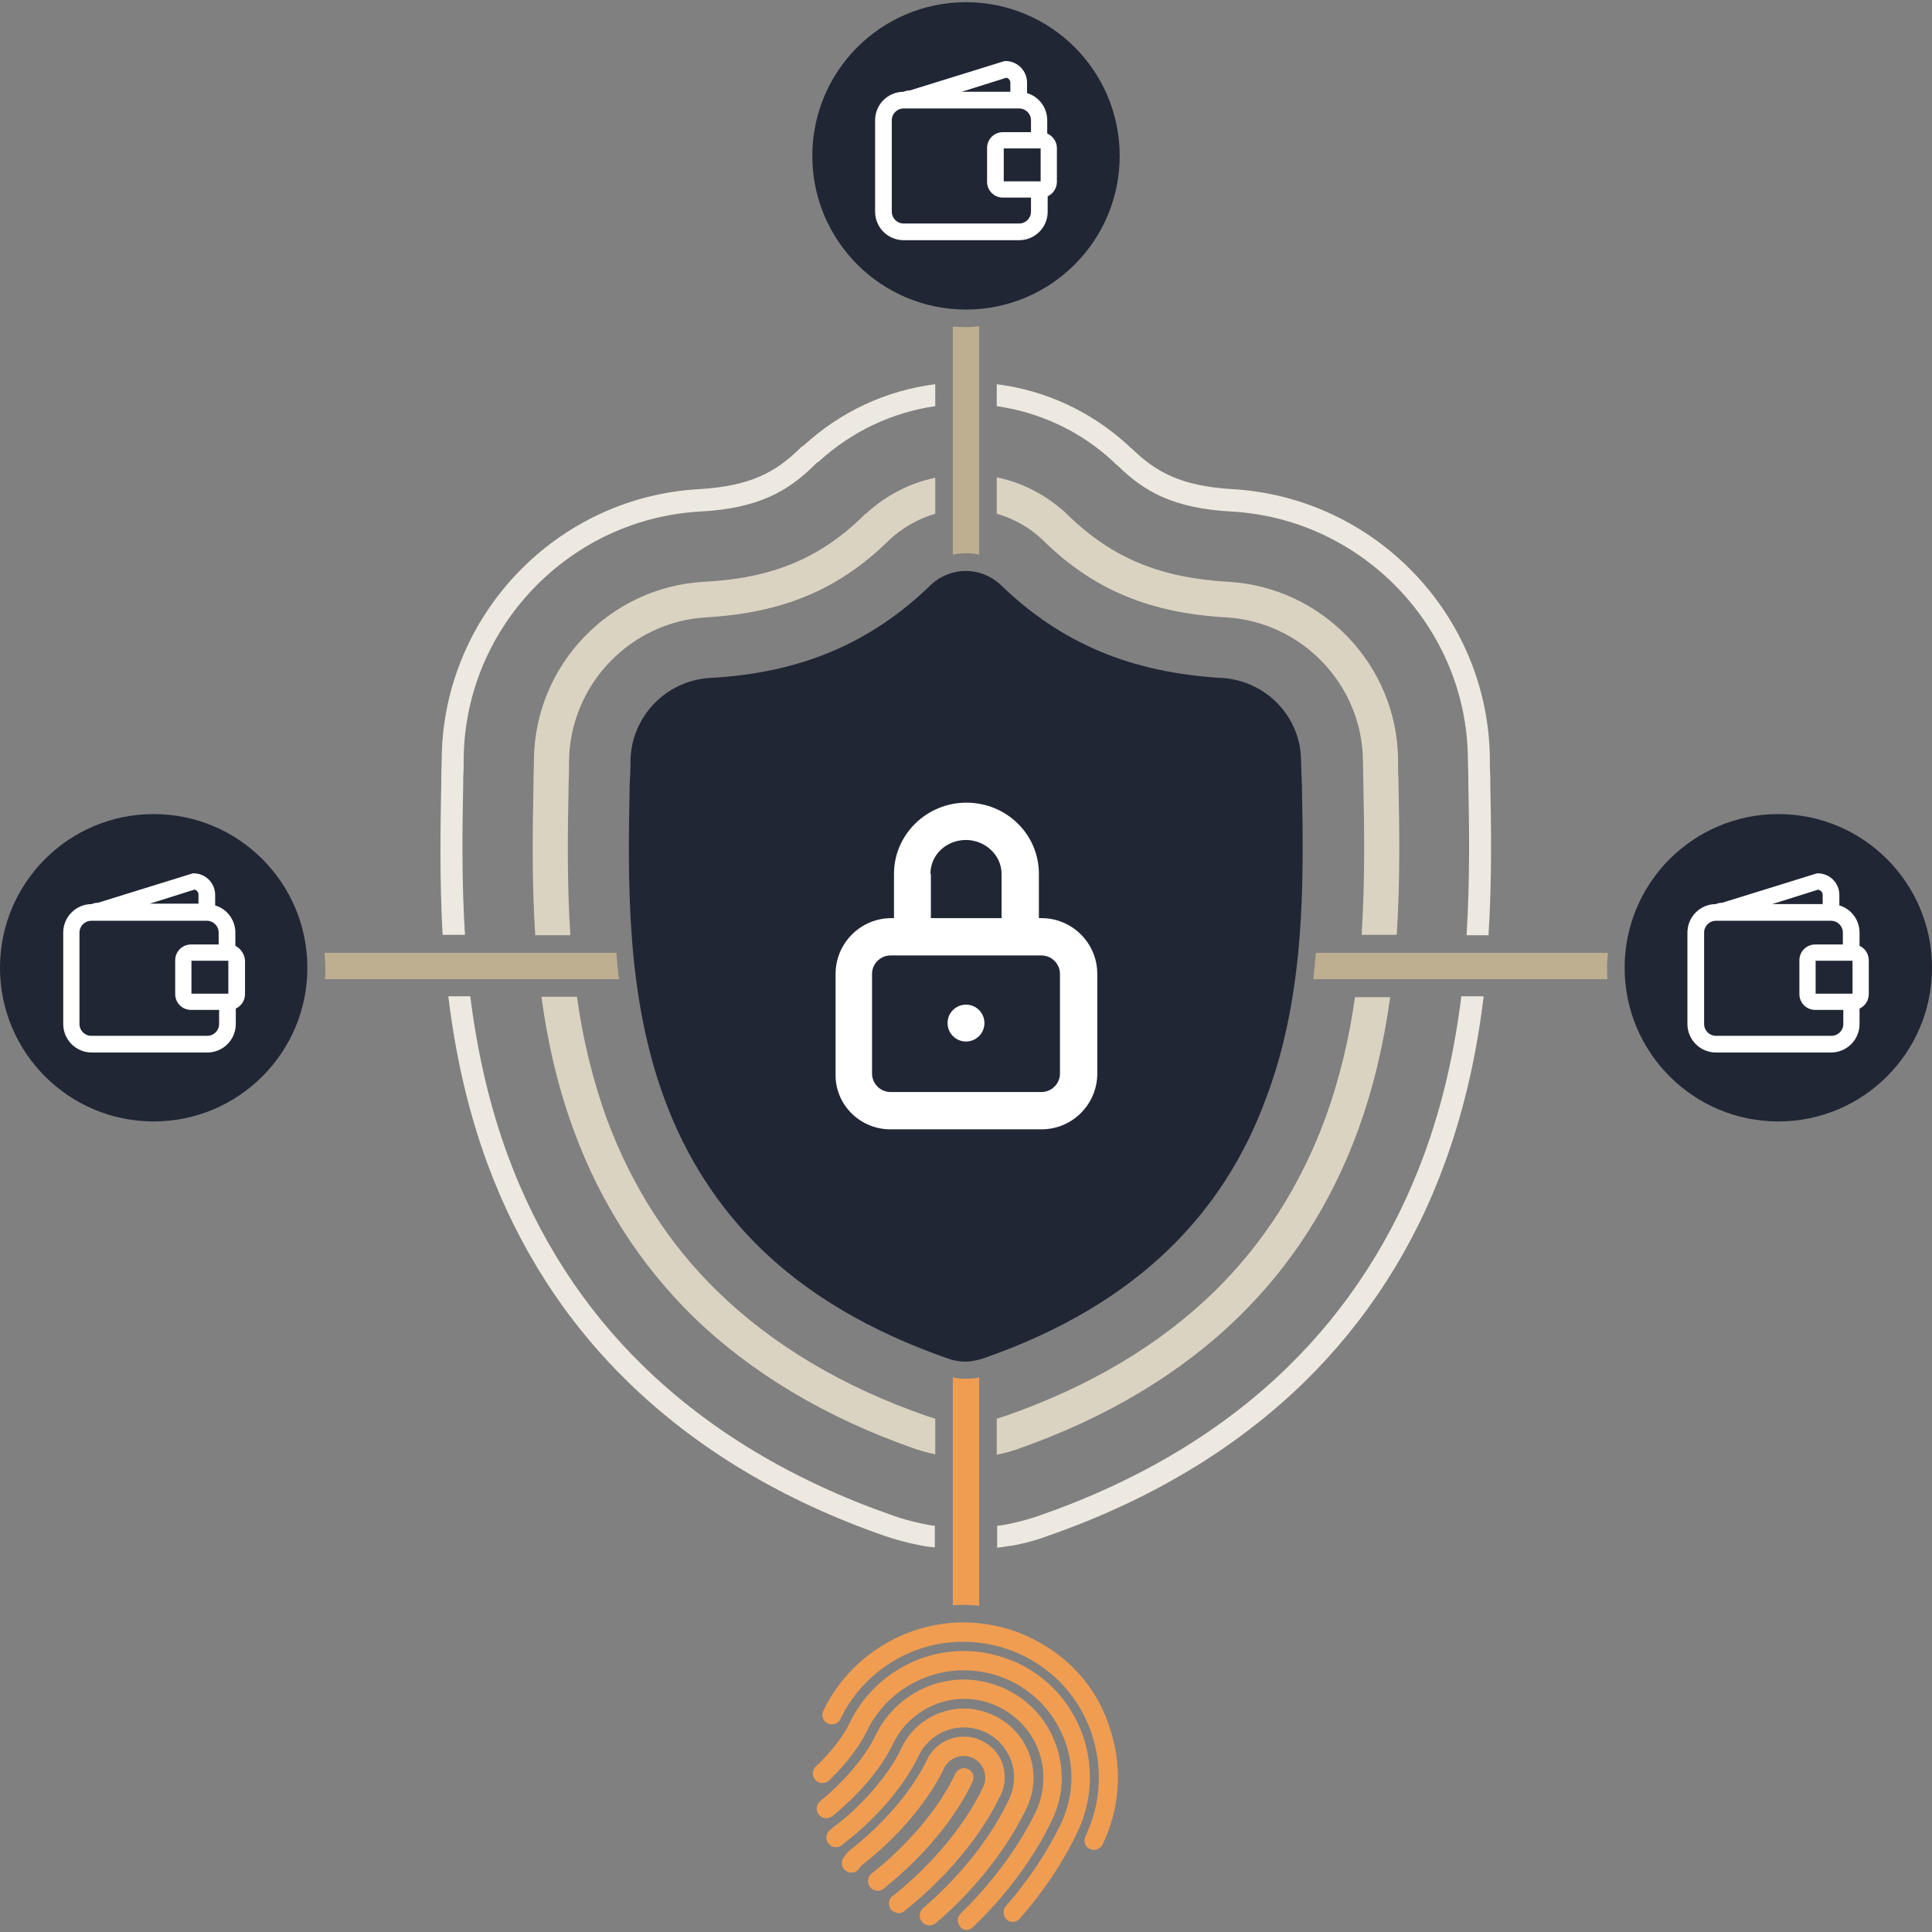 <?xml version="1.0" encoding="utf-8"?>
<!-- Generator: Adobe Illustrator 21.0.0, SVG Export Plug-In . SVG Version: 6.00 Build 0)  -->
<svg version="1.1" id="Слой_1" xmlns="http://www.w3.org/2000/svg" xmlns:xlink="http://www.w3.org/1999/xlink" x="0px" y="0px"
	 viewBox="0 0 440 440" style="enable-background:new 0 0 440 440;" xml:space="preserve">
<rect x="0" y="0" width="440" height="440" fill="#808080" stroke="none"/>
<style type="text/css">
	.st0{fill:#DBD3C2;}
	.st1{fill:#EDE9E0;}
	.st2{fill:#F09D51;}
	.st3{fill:#202634;}
	.st4{fill:#FFFFFF;}
	.st5{fill:#BEAF90;}
</style>
<g>
	<g>
		<path class="st0" d="M227,117c3.8,1.1,7.3,3,10.3,5.8l0.1,0.1l0.1,0.1l0.1,0.1l0.1,0.1l0.1,0.1c11.3,11,24,16.3,41.4,17.3
			c17.2,1,30.9,15.2,31.2,32.4c0,1.9,0.1,3.6,0.1,5.2l0,0l0,0l0,0.1l0,0.1l0,0.1c0.2,10.5,0.4,22.2-0.4,34.4h8
			c0.8-12.3,0.6-24,0.4-34.6l0-0.2l0-0.1l0-0.1l0-0.1l0-0.1l0,0l0,0l0,0l0,0c-0.1-1.5-0.1-3.1-0.1-4.9
			c-0.3-21.4-17.3-39.1-38.7-40.3c-15.5-0.9-26.3-5.4-36.3-15l-0.1-0.1l0,0l0,0l-0.1-0.1l-0.1-0.1l-0.1-0.1l-0.1-0.1l-0.1-0.1
			l-0.1-0.1c-4.5-4.1-9.9-6.9-15.7-8.1V117z"/>
		<path class="st0" d="M129.9,213c-0.8-12.1-0.6-23.8-0.4-34.2l0,0l0,0l0-0.3l0-0.1l0-0.1c0.1-1.6,0.1-3.3,0.1-5.2
			c0.3-17.2,14-31.5,31.2-32.5c17.4-1,30.1-6.3,41.4-17.3l0.1-0.1l0.1-0.1l0.1-0.1l0.1-0.1l0.1-0.1c3-2.7,6.5-4.7,10.3-5.8v-8.2
			c-5.8,1.2-11.2,4-15.7,8.1l-0.1,0.1l-0.1,0l-0.1,0.1l-0.1,0.1l-0.1,0.1l-0.1,0.1l0,0l0,0l-0.1,0.1c-9.9,9.7-20.8,14.2-36.3,15
			c-21.4,1.2-38.4,18.9-38.7,40.3c0,1.8-0.1,3.4-0.1,4.9l0,0.1l0,0.1l0,0.1l0,0.1l0,0.3l0,0l0,0.1l0,0l0,0.1
			c-0.2,10.5-0.4,22.2,0.4,34.4H129.9z"/>
		<path class="st0" d="M213,323.1c-0.6-0.2-1.3-0.4-1.9-0.6c-19.3-6.7-35.3-16.3-47.7-28.4c-11.1-10.8-19.5-24-25.1-39
			c-3.4-9.3-5.6-18.7-6.9-28.1h-8.1c1.4,10.2,3.7,20.6,7.5,30.8c6,16.2,15.1,30.3,27,42c13.3,12.9,30.3,23.1,50.7,30.2
			c1.5,0.5,3,0.9,4.5,1.2V323.1z"/>
		<path class="st0" d="M308.6,227c-1.3,9.3-3.5,18.8-6.9,28c-5.6,15.1-14,28.2-25.1,39.1c-12.4,12.1-28.4,21.7-47.7,28.4
			c-0.6,0.2-1.3,0.4-1.9,0.6v8.2c1.5-0.3,3.1-0.7,4.5-1.2c20.4-7.1,37.4-17.3,50.6-30.2c12-11.7,21-25.8,27-42
			c3.8-10.3,6.1-20.6,7.5-30.8H308.6z"/>
	</g>
	<g>
		<path class="st1" d="M227,92.5c9.8,1.4,19.1,5.7,26.5,12.6l0.3,0.3l0.3,0.3l0.1,0.1l0.2,0.1l0.1,0.1c5.9,5.8,12.6,9.8,26,10.5
			c29.7,1.7,53.4,26.3,53.8,56c0,1.7,0.1,3.1,0.1,4.5l0,0.1l0,0.1l0,0.1l0,0.4l0,0.4c0.2,10.2,0.4,22.1-0.4,34.9h5
			c0.8-12.8,0.6-24.7,0.4-35l0-0.4l0-0.1l0-0.1l0-0.4l0-0.1l0-0.1l0-0.1c-0.1-1.3-0.1-2.7-0.1-4.3c-0.5-32.4-26.2-59.1-58.6-61
			c-11.9-0.7-17.5-4-22.8-9.1l-0.1-0.1l0,0l0,0l-0.2-0.1l-0.1-0.1l-0.3-0.3l0,0l0,0l-0.3-0.3c-8.4-7.7-18.8-12.5-29.9-13.9V92.5z"/>
		<path class="st1" d="M332.8,227c-1.5,11.9-4.1,24.2-8.6,36.3c-6.8,18.4-17.2,34.6-30.8,47.9c-14.9,14.6-33.9,26-56.5,33.9
			c-2.2,0.8-4.5,1.4-6.8,1.9c-1,0.2-2,0.4-3,0.5v5c1.3-0.2,2.6-0.4,4-0.6c2.6-0.5,5.1-1.2,7.5-2.1c23.3-8.1,42.9-19.9,58.4-35
			c14.2-13.9,25-30.6,32-49.8c4.7-12.8,7.4-25.7,8.9-38.1H332.8z"/>
		<path class="st1" d="M105.9,213c-0.8-12.7-0.6-24.5-0.4-34.7l0-0.1l0-0.1l0-0.3l0-0.4l0-0.4c0.1-1.4,0.1-2.8,0.1-4.4
			c0.4-29.8,24.1-54.4,53.8-56.1c13.4-0.7,20.1-4.7,26-10.5l0.2-0.2l0.2-0.2l0.1-0.1l0.3-0.2l0.3-0.2c7.4-6.8,16.7-11.2,26.5-12.6
			v-5c-11.1,1.4-21.5,6.2-29.9,13.9l-0.3,0.2l0,0l0,0l-0.3,0.2l-0.1,0.1l-0.2,0.2l0,0l0,0l-0.2,0.2c-5.3,5.1-10.9,8.4-22.8,9.1
			c-32.4,1.8-58.1,28.6-58.6,61c0,1.6-0.1,3-0.1,4.3l0,0.4l0,0l0,0l0,0.4l0,0.3l0,0.1l0,0.2c-0.2,10.2-0.4,22.1,0.3,34.8H105.9z"/>
		<path class="st1" d="M213,347.5c-1-0.1-2-0.3-3-0.5c-2.3-0.5-4.6-1.1-6.8-1.9c-22.6-7.9-41.6-19.3-56.6-33.9
			c-13.7-13.3-24.1-29.5-30.9-47.9c-4.5-12.2-7.1-24.5-8.6-36.4h-5c1.5,12.4,4.2,25.3,8.9,38.1c7.1,19.2,17.8,35.9,32.1,49.8
			c15.5,15.1,35.1,26.9,58.4,35c2.4,0.8,4.9,1.5,7.4,2c1.3,0.3,2.7,0.5,4,0.6V347.5z"/>
	</g>
	<g>
		<g>
			<path class="st2" d="M221.5,405.8c0.5-1.1,0.1-2.4-1-2.9c-1.1-0.5-2.4-0.1-2.9,1c-6.4,13.4-18.9,22.6-19,22.7
				c-1,0.7-1.2,2.1-0.5,3.1c0.4,0.6,1.1,0.9,1.8,0.9c0.4,0,0.9-0.1,1.3-0.4C201.6,429.7,214.6,420.2,221.5,405.8z M234.7,373
				c-4.7-2.3-10-3.5-15.3-3.5c-13.5,0-26,7.9-31.9,20.1c-0.5,1.1-0.1,2.4,1,2.9c1.1,0.5,2.4,0.1,2.9-1c5.1-10.7,16.1-17.6,27.9-17.6
				c4.6,0,9.2,1,13.4,3c7.5,3.6,13.1,9.8,15.8,17.6c2.7,7.8,2.3,16.2-1.3,23.7c-0.5,1.1-0.1,2.4,1,2.9c0.3,0.1,0.6,0.2,0.9,0.2
				c0.8,0,1.6-0.5,2-1.2c4.1-8.5,4.6-18.1,1.5-27C249.7,384.2,243.3,377.1,234.7,373z M229.3,437.2c0.4,0.4,0.9,0.5,1.4,0.5
				c0.6,0,1.2-0.3,1.6-0.8c5.5-6.3,9.9-12.9,13.1-19.7c3.3-6.9,3.7-14.8,1.2-22c-2.6-7.3-7.8-13.1-14.7-16.4
				c-3.9-1.8-8.2-2.8-12.4-2.8c-11,0-21.2,6.4-26,16.4c-1.9,3.9-5.2,7.6-7.7,9.9c-0.9,0.8-0.9,2.2-0.1,3.1c0.8,0.9,2.2,0.9,3.1,0.1
				c2.7-2.6,6.4-6.7,8.6-11.2c4-8.4,12.7-13.9,22.1-13.9c3.6,0,7.3,0.8,10.6,2.4c5.9,2.8,10.3,7.8,12.5,13.9
				c2.2,6.2,1.8,12.8-1,18.7c-3.1,6.4-7.3,12.7-12.5,18.7C228.3,435,228.4,436.4,229.3,437.2z M220.1,439.5c0.5,0,1.1-0.2,1.5-0.6
				c5.4-5.2,12.9-13.7,18-24.4c2.6-5.4,2.9-11.4,0.9-17.1s-6-10.1-11.4-12.7c-3-1.4-6.3-2.2-9.6-2.2c-8.5,0-16.4,5-20.1,12.7
				c-3.6,7.5-11.1,13.8-12.6,15c-0.9,0.8-1.1,2.1-0.3,3.1c0.8,0.9,2.1,1.1,3.1,0.3c2.2-1.8,9.9-8.3,13.8-16.5
				c3-6.2,9.3-10.2,16.2-10.2c2.7,0,5.3,0.6,7.8,1.8c4.3,2.1,7.6,5.7,9.2,10.2c1.6,4.5,1.3,9.4-0.7,13.7
				c-4.9,10.1-12,18.2-17.1,23.2c-0.9,0.8-0.9,2.2,0,3.1C219,439.3,219.5,439.5,220.1,439.5z M211.7,438.5c0.5,0,1-0.2,1.4-0.5
				c5.2-4.4,14.7-13.7,20.7-26.2c1.8-3.8,2.1-8.1,0.7-12.1c-1.4-4-4.3-7.2-8.1-9c-2.1-1-4.5-1.6-6.8-1.6c-6.1,0-11.7,3.5-14.3,9
				c-4.7,9.9-14.7,17.5-14.8,17.5c-0.6,0.4-1.1,0.9-1.6,1.3c-0.9,0.8-0.9,2.2-0.1,3.1c0.8,0.9,2.2,0.9,3.1,0.1
				c0.3-0.3,0.7-0.6,1.2-1c0.4-0.3,10.9-8.3,16.1-19.2c1.9-4,6-6.5,10.3-6.5c1.7,0,3.4,0.4,4.9,1.1c2.8,1.3,4.8,3.6,5.9,6.5
				c1,2.9,0.8,6-0.5,8.8c-5.6,11.8-14.7,20.6-19.6,24.8c-0.9,0.8-1,2.2-0.2,3.1C210.4,438.2,211,438.5,211.7,438.5z M204.7,435.7
				c0.5,0,0.9-0.1,1.3-0.5c3.4-2.7,15.2-12.4,21.9-26.4c1.1-2.2,1.2-4.8,0.4-7.1c-0.8-2.4-2.5-4.2-4.8-5.3c-1.2-0.6-2.6-0.9-4-0.9
				c-3.6,0-6.9,2.1-8.4,5.3c-5.4,11.2-16.1,19.4-16.8,20c-0.9,0.6-1.6,1.4-2.2,2.3c-0.7,1-0.4,2.4,0.6,3c1,0.7,2.4,0.4,3-0.6
				c0.3-0.5,0.7-0.9,1.2-1.2c0,0,0,0,0,0c0.5-0.4,12.2-9.3,18.1-21.6c0.8-1.7,2.6-2.8,4.5-2.8c0.7,0,1.5,0.2,2.1,0.5
				c1.2,0.6,2.1,1.6,2.5,2.8c0.4,1.2,0.4,2.6-0.2,3.8c-6.3,13.1-17.4,22.3-20.6,24.8c-1,0.7-1.1,2.1-0.4,3.1
				C203.4,435.4,204.1,435.7,204.7,435.7z"/>
		</g>
	</g>
	<g>
		<path class="st2" d="M220,314c-1,0-2-0.1-3-0.3v51.9c0.8-0.1,1.7-0.1,2.5-0.1c1.2,0,2.3,0.1,3.5,0.2v-52
			C222,313.9,221,314,220,314z"/>
	</g>
	<g>
		<g id="surface1_2_">
			<g>
				<path class="st3" d="M296.5,178.8l0-0.1c-0.1-1.7-0.1-3.6-0.2-5.6c-0.1-9.9-8-18.1-18-18.7c-20.7-1.2-36.7-7.9-50.4-21.2
					l-0.1-0.1c-4.5-4.1-11.2-4.1-15.7,0l-0.1,0.1c-13.7,13.3-29.7,20.1-50.4,21.2c-9.9,0.6-17.8,8.8-18,18.7c0,2-0.1,3.9-0.2,5.6
					l0,0.3c-0.4,21.1-0.9,47.4,7.9,71.2c4.8,13.1,12.1,24.5,21.7,33.9c10.9,10.7,25.2,19.1,42.6,25.2c0.6,0.2,1.1,0.4,1.7,0.5
					c0.8,0.2,1.7,0.3,2.5,0.3s1.7-0.1,2.5-0.3c0.6-0.1,1.2-0.3,1.8-0.5c17.3-6,31.6-14.5,42.5-25.2c9.6-9.4,16.9-20.8,21.7-33.9
					C297.4,226.3,296.9,200,296.5,178.8z"/>
			</g>
		</g>
		<g>
			<path class="st4" d="M202.8,257.2h34.4c7,0,12.7-5.7,12.7-12.7v-22.7c0-7-5.7-12.7-12.7-12.7h-0.6V199c0-9-7.4-16.2-16.5-16.2
				c-9.1,0-16.5,7.3-16.5,16.2v10.1h-0.6c-7,0-12.7,5.7-12.7,12.7v22.7C190.1,251.5,195.8,257.2,202.8,257.2z M211.9,199
				c0-4.3,3.6-7.7,8.1-7.7c4.4,0,8.1,3.5,8.1,7.7v10.1h-16.1V199z M198.6,221.8c0-2.3,1.9-4.2,4.2-4.2h34.4c2.3,0,4.2,1.9,4.2,4.2
				v22.7c0,2.3-1.9,4.2-4.2,4.2h-34.4c-2.3,0-4.2-1.9-4.2-4.2V221.8z"/>
			<circle class="st4" cx="220" cy="233" r="4.2"/>
		</g>
	</g>
	<g>
		<g>
			<path class="st5" d="M73.9,217c0.1,1.1,0.2,2.3,0.2,3.4c0,0.9,0,1.7-0.1,2.6h67c-0.3-2-0.5-4-0.6-6H73.9z"/>
		</g>
		<g>
			<path class="st5" d="M220,74.5c-1,0-2-0.1-3-0.1v51.9c1-0.2,2-0.3,3-0.3c1,0,2,0.1,3,0.3V74.3C222,74.4,221,74.5,220,74.5z"/>
		</g>
		<g>
			<path class="st5" d="M366,220.4c0-1.2,0.1-2.3,0.2-3.4h-66.5c-0.2,2-0.4,4-0.6,6h67C366,222.2,366,221.3,366,220.4z"/>
		</g>
	</g>
	<g>
		<g>
			<g>
				<circle class="st3" cx="35" cy="220.4" r="35"/>
			</g>
			<path class="st4" d="M53.6,215.4v-3c0-2.9-1.9-5.4-4.6-6.2l0-2.4c0-2.7-2.2-4.9-4.9-4.9h-0.2l-21.6,6.7c-0.5,0-1,0.1-1.4,0.3
				c-3.6,0-6.5,2.9-6.5,6.5v20.8c0,3.6,2.9,6.5,6.5,6.5h26.3c3.6,0,6.5-2.9,6.5-6.5v-3.5c1.3-0.6,2.1-1.9,2.1-3.3v-7.7
				C55.7,217.3,54.8,216,53.6,215.4z M33.8,205.9l10.5-3.3c0.5,0.1,0.9,0.6,0.9,1.1l0,2.1H33.8z M52,218.8v7.5h-8.4v-7.5H52z
				 M49.9,215.1h-6.4c-2,0-3.6,1.6-3.6,3.6v7.7c0,2,1.6,3.6,3.6,3.6h6.4v3.2c0,1.5-1.2,2.7-2.7,2.7H20.8c-1.5,0-2.7-1.2-2.7-2.7
				v-20.8c0-1.5,1.2-2.7,2.7-2.7h26.3c1.5,0,2.7,1.2,2.7,2.7V215.1z"/>
		</g>
		<g>
			<g>
				<circle class="st3" cx="405" cy="220.4" r="35"/>
			</g>
			<path class="st4" d="M423.5,215.4v-3c0-2.9-1.9-5.4-4.6-6.2l0-2.4c0-2.7-2.2-4.9-4.9-4.9h-0.2l-21.6,6.7c-0.5,0-1,0.1-1.4,0.3
				c-3.6,0-6.5,2.9-6.5,6.5v20.8c0,3.6,2.9,6.5,6.5,6.5H417c3.6,0,6.5-2.9,6.5-6.5v-3.5c1.3-0.6,2.1-1.9,2.1-3.3v-7.7
				C425.6,217.3,424.8,216,423.5,215.4z M415.1,203.8l0,2.1h-11.5l10.5-3.3C414.7,202.8,415.1,203.2,415.1,203.8z M421.9,218.8v7.5
				h-8.4v-7.5H421.9z M419.8,215.1h-6.4c-2,0-3.6,1.6-3.6,3.6v7.7c0,2,1.6,3.6,3.6,3.6h6.4v3.2c0,1.5-1.2,2.7-2.7,2.7h-26.3
				c-1.5,0-2.7-1.2-2.7-2.7v-20.8c0-1.5,1.2-2.7,2.7-2.7H417c1.5,0,2.7,1.2,2.7,2.7V215.1z"/>
		</g>
		<g>
			<g>
				<circle class="st3" cx="220" cy="35.5" r="35"/>
			</g>
			<path class="st4" d="M238.5,30.4v-3c0-2.9-1.9-5.4-4.6-6.2l0-2.4c0-2.7-2.2-4.9-4.9-4.9h-0.2l-21.6,6.7c-0.5,0-1,0.1-1.4,0.3
				c-3.6,0-6.5,2.9-6.5,6.5v20.8c0,3.6,2.9,6.5,6.5,6.5h26.3c3.6,0,6.5-2.9,6.5-6.5v-3.5c1.3-0.6,2.1-1.9,2.1-3.3v-7.7
				C240.7,32.3,239.8,31,238.5,30.4z M218.7,21l10.5-3.3c0.5,0.1,0.9,0.6,0.9,1.1l0,2.1H218.7z M237,33.8v7.5h-8.4v-7.5H237z
				 M234.8,30.1h-6.4c-2,0-3.6,1.6-3.6,3.6v7.7c0,2,1.6,3.6,3.6,3.6h6.4v3.2c0,1.5-1.2,2.7-2.7,2.7h-26.3c-1.5,0-2.7-1.2-2.7-2.7
				V27.4c0-1.5,1.2-2.7,2.7-2.7h26.3c1.5,0,2.7,1.2,2.7,2.7V30.1z"/>
		</g>
	</g>
</g>
</svg>
